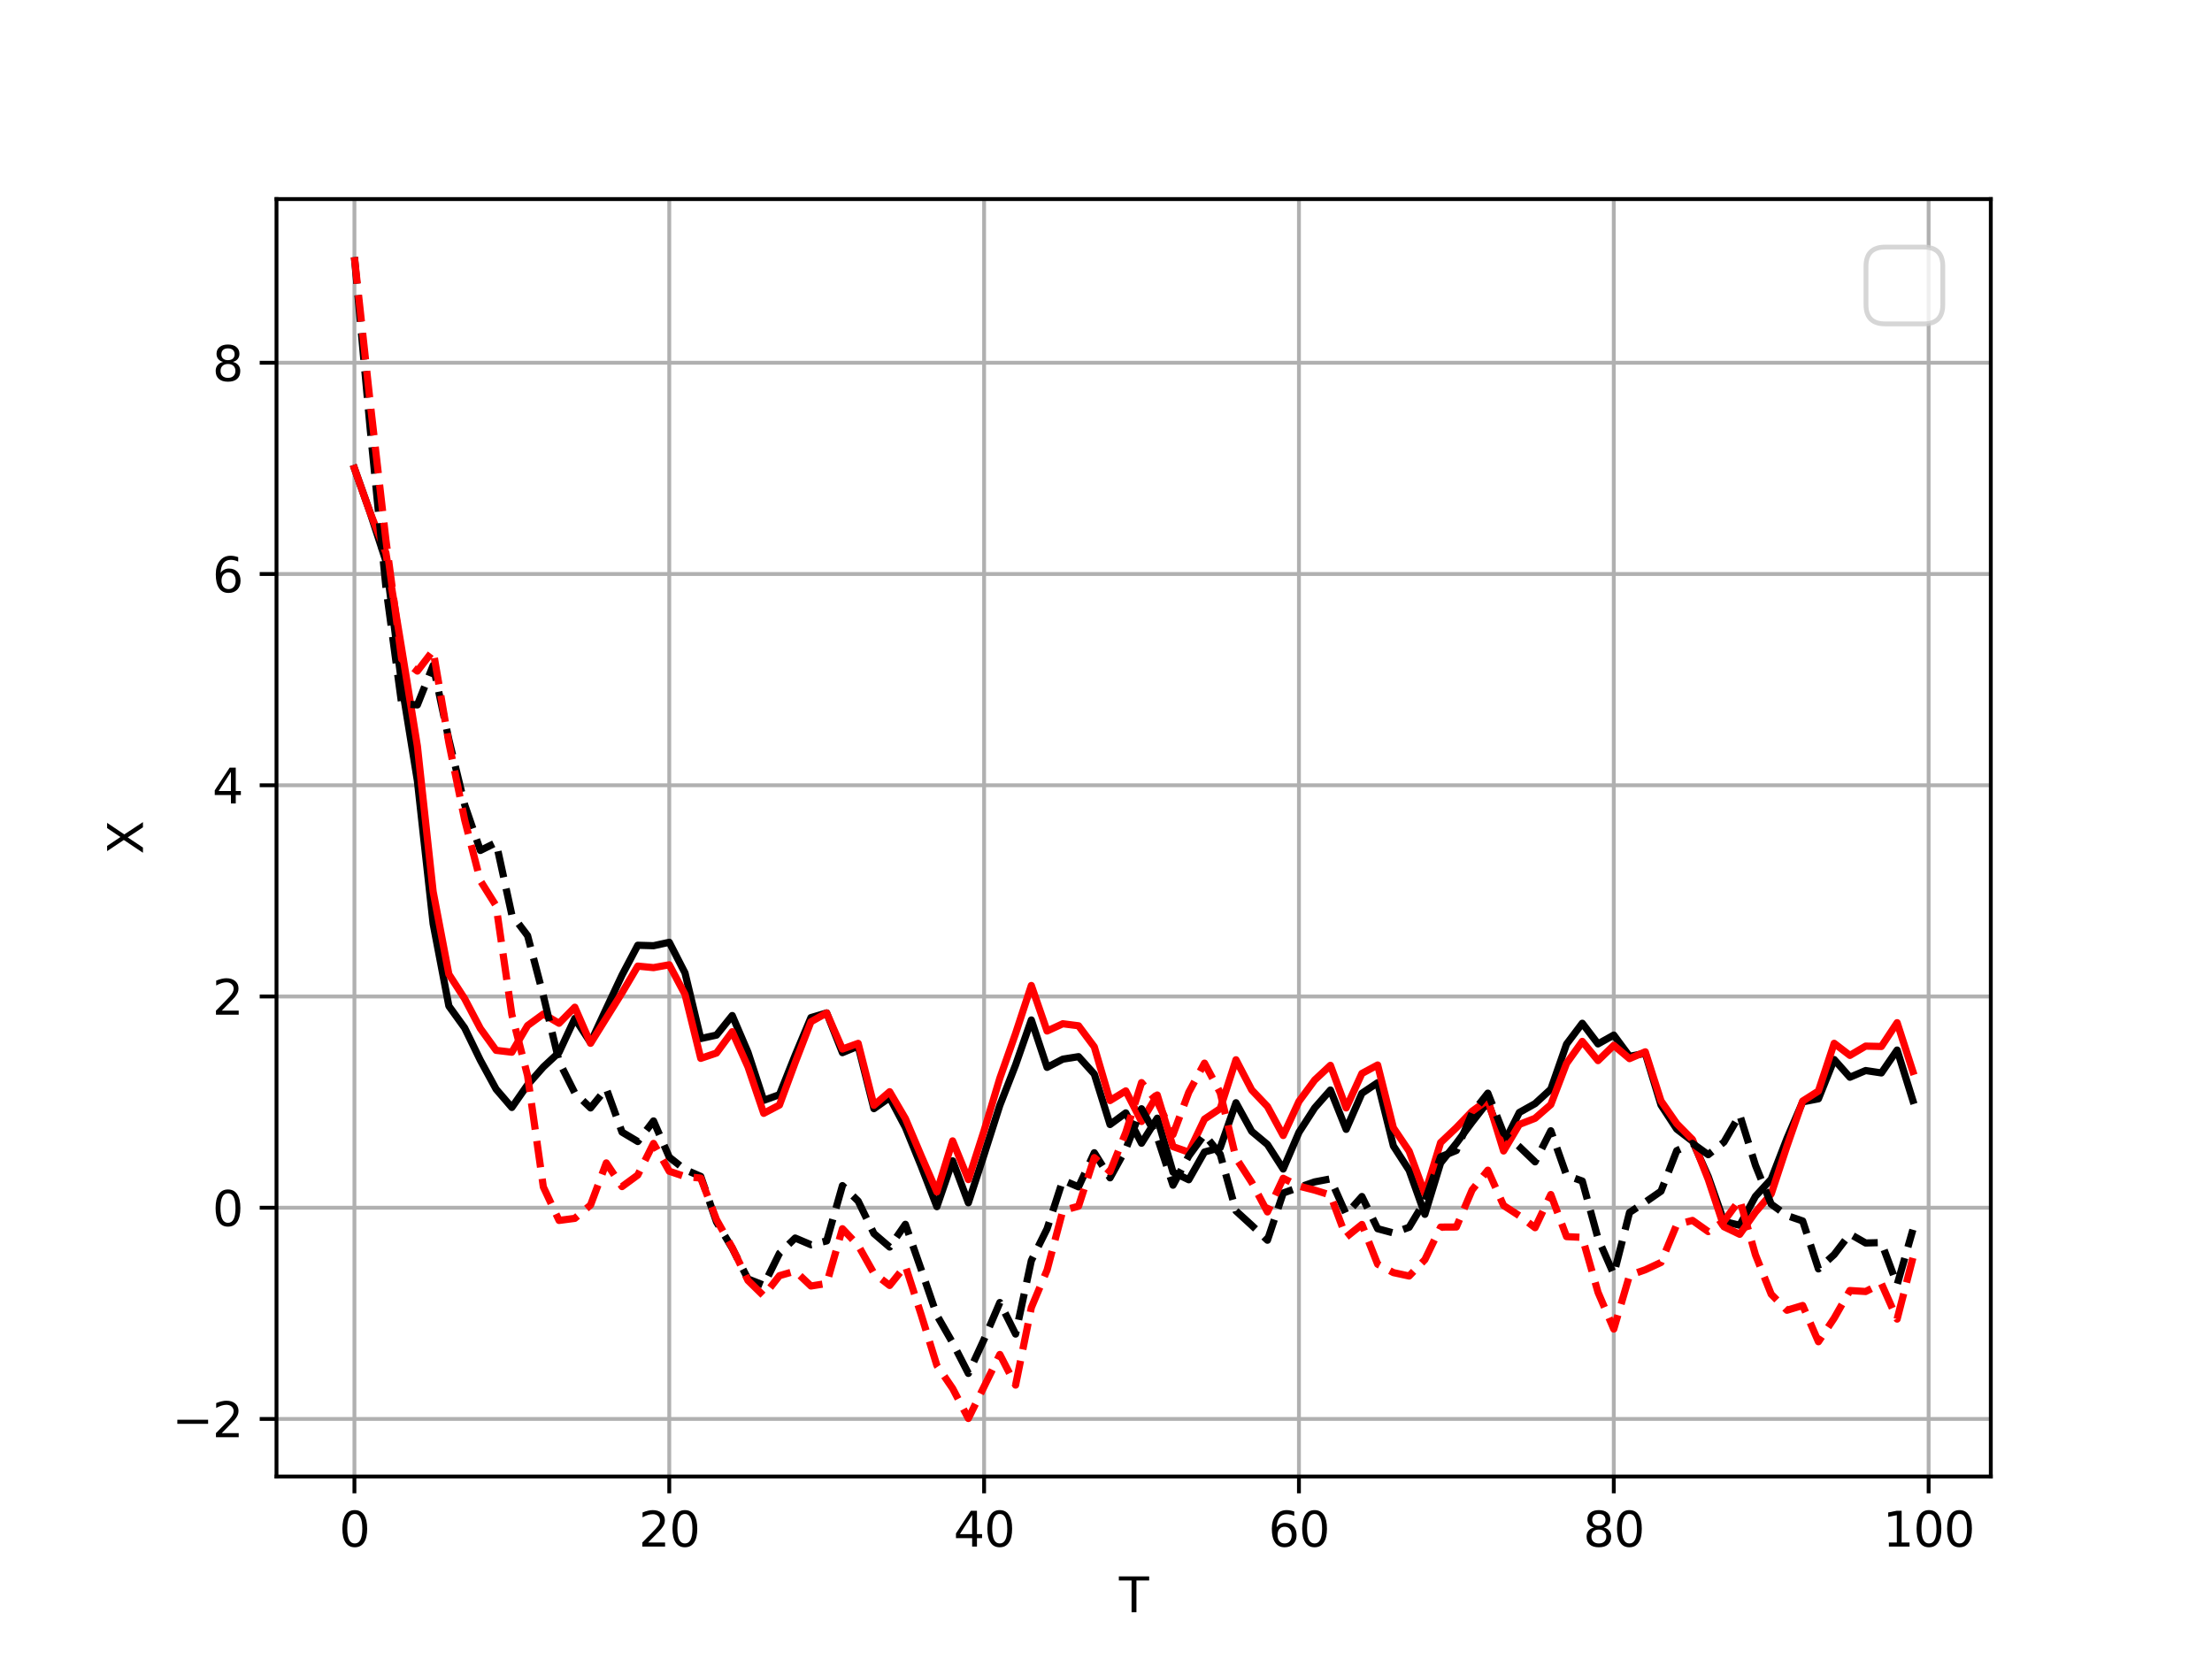 <?xml version="1.0" encoding="utf-8" standalone="no"?>
<!DOCTYPE svg PUBLIC "-//W3C//DTD SVG 1.1//EN"
  "http://www.w3.org/Graphics/SVG/1.1/DTD/svg11.dtd">
<svg xmlns:xlink="http://www.w3.org/1999/xlink" width="460.8pt" height="345.6pt" viewBox="0 0 460.8 345.6" xmlns="http://www.w3.org/2000/svg" version="1.1">
 <defs>
  <style type="text/css">*{stroke-linejoin: round; stroke-linecap: butt}</style>
 </defs>
 <g id="figure_1">
  <g id="patch_1">
   <path d="M 0 345.6 
L 460.8 345.6 
L 460.8 0 
L 0 0 
z
" style="fill: #ffffff"/>
  </g>
  <g id="axes_1">
   <g id="patch_2">
    <path d="M 57.6 307.584 
L 414.72 307.584 
L 414.72 41.472 
L 57.6 41.472 
z
" style="fill: #ffffff"/>
   </g>
   <g id="matplotlib.axis_1">
    <g id="xtick_1">
     <g id="line2d_1">
      <path d="M 73.833 307.584 
L 73.833 41.472 
" clip-path="url(#p769ac61cd8)" style="fill: none; stroke: #b0b0b0; stroke-width: 0.8; stroke-linecap: square"/>
     </g>
     <g id="line2d_2">
      <defs>
       <path id="m1fc5a6a76e" d="M 0 0 
L 0 3.5 
" style="stroke: #000000; stroke-width: 0.8"/>
      </defs>
      <g>
       <use xlink:href="#m1fc5a6a76e" x="73.833" y="307.584" style="stroke: #000000; stroke-width: 0.8"/>
      </g>
     </g>
     <g id="text_1">
      <!-- 0 -->
      <g transform="translate(70.651 322.182) scale(0.1 -0.1)">
       <defs>
        <path id="DejaVuSans-30" d="M 2034 4250 
Q 1547 4250 1301 3770 
Q 1056 3291 1056 2328 
Q 1056 1369 1301 889 
Q 1547 409 2034 409 
Q 2525 409 2770 889 
Q 3016 1369 3016 2328 
Q 3016 3291 2770 3770 
Q 2525 4250 2034 4250 
z
M 2034 4750 
Q 2819 4750 3233 4129 
Q 3647 3509 3647 2328 
Q 3647 1150 3233 529 
Q 2819 -91 2034 -91 
Q 1250 -91 836 529 
Q 422 1150 422 2328 
Q 422 3509 836 4129 
Q 1250 4750 2034 4750 
z
" transform="scale(0.016)"/>
       </defs>
       <use xlink:href="#DejaVuSans-30"/>
      </g>
     </g>
    </g>
    <g id="xtick_2">
     <g id="line2d_3">
      <path d="M 139.42 307.584 
L 139.42 41.472 
" clip-path="url(#p769ac61cd8)" style="fill: none; stroke: #b0b0b0; stroke-width: 0.8; stroke-linecap: square"/>
     </g>
     <g id="line2d_4">
      <g>
       <use xlink:href="#m1fc5a6a76e" x="139.42" y="307.584" style="stroke: #000000; stroke-width: 0.8"/>
      </g>
     </g>
     <g id="text_2">
      <!-- 20 -->
      <g transform="translate(133.057 322.182) scale(0.1 -0.1)">
       <defs>
        <path id="DejaVuSans-32" d="M 1228 531 
L 3431 531 
L 3431 0 
L 469 0 
L 469 531 
Q 828 903 1448 1529 
Q 2069 2156 2228 2338 
Q 2531 2678 2651 2914 
Q 2772 3150 2772 3378 
Q 2772 3750 2511 3984 
Q 2250 4219 1831 4219 
Q 1534 4219 1204 4116 
Q 875 4013 500 3803 
L 500 4441 
Q 881 4594 1212 4672 
Q 1544 4750 1819 4750 
Q 2544 4750 2975 4387 
Q 3406 4025 3406 3419 
Q 3406 3131 3298 2873 
Q 3191 2616 2906 2266 
Q 2828 2175 2409 1742 
Q 1991 1309 1228 531 
z
" transform="scale(0.016)"/>
       </defs>
       <use xlink:href="#DejaVuSans-32"/>
       <use xlink:href="#DejaVuSans-30" x="63.623"/>
      </g>
     </g>
    </g>
    <g id="xtick_3">
     <g id="line2d_5">
      <path d="M 205.006 307.584 
L 205.006 41.472 
" clip-path="url(#p769ac61cd8)" style="fill: none; stroke: #b0b0b0; stroke-width: 0.8; stroke-linecap: square"/>
     </g>
     <g id="line2d_6">
      <g>
       <use xlink:href="#m1fc5a6a76e" x="205.006" y="307.584" style="stroke: #000000; stroke-width: 0.8"/>
      </g>
     </g>
     <g id="text_3">
      <!-- 40 -->
      <g transform="translate(198.644 322.182) scale(0.1 -0.1)">
       <defs>
        <path id="DejaVuSans-34" d="M 2419 4116 
L 825 1625 
L 2419 1625 
L 2419 4116 
z
M 2253 4666 
L 3047 4666 
L 3047 1625 
L 3713 1625 
L 3713 1100 
L 3047 1100 
L 3047 0 
L 2419 0 
L 2419 1100 
L 313 1100 
L 313 1709 
L 2253 4666 
z
" transform="scale(0.016)"/>
       </defs>
       <use xlink:href="#DejaVuSans-34"/>
       <use xlink:href="#DejaVuSans-30" x="63.623"/>
      </g>
     </g>
    </g>
    <g id="xtick_4">
     <g id="line2d_7">
      <path d="M 270.593 307.584 
L 270.593 41.472 
" clip-path="url(#p769ac61cd8)" style="fill: none; stroke: #b0b0b0; stroke-width: 0.8; stroke-linecap: square"/>
     </g>
     <g id="line2d_8">
      <g>
       <use xlink:href="#m1fc5a6a76e" x="270.593" y="307.584" style="stroke: #000000; stroke-width: 0.8"/>
      </g>
     </g>
     <g id="text_4">
      <!-- 60 -->
      <g transform="translate(264.231 322.182) scale(0.1 -0.1)">
       <defs>
        <path id="DejaVuSans-36" d="M 2113 2584 
Q 1688 2584 1439 2293 
Q 1191 2003 1191 1497 
Q 1191 994 1439 701 
Q 1688 409 2113 409 
Q 2538 409 2786 701 
Q 3034 994 3034 1497 
Q 3034 2003 2786 2293 
Q 2538 2584 2113 2584 
z
M 3366 4563 
L 3366 3988 
Q 3128 4100 2886 4159 
Q 2644 4219 2406 4219 
Q 1781 4219 1451 3797 
Q 1122 3375 1075 2522 
Q 1259 2794 1537 2939 
Q 1816 3084 2150 3084 
Q 2853 3084 3261 2657 
Q 3669 2231 3669 1497 
Q 3669 778 3244 343 
Q 2819 -91 2113 -91 
Q 1303 -91 875 529 
Q 447 1150 447 2328 
Q 447 3434 972 4092 
Q 1497 4750 2381 4750 
Q 2619 4750 2861 4703 
Q 3103 4656 3366 4563 
z
" transform="scale(0.016)"/>
       </defs>
       <use xlink:href="#DejaVuSans-36"/>
       <use xlink:href="#DejaVuSans-30" x="63.623"/>
      </g>
     </g>
    </g>
    <g id="xtick_5">
     <g id="line2d_9">
      <path d="M 336.18 307.584 
L 336.18 41.472 
" clip-path="url(#p769ac61cd8)" style="fill: none; stroke: #b0b0b0; stroke-width: 0.8; stroke-linecap: square"/>
     </g>
     <g id="line2d_10">
      <g>
       <use xlink:href="#m1fc5a6a76e" x="336.18" y="307.584" style="stroke: #000000; stroke-width: 0.8"/>
      </g>
     </g>
     <g id="text_5">
      <!-- 80 -->
      <g transform="translate(329.817 322.182) scale(0.1 -0.1)">
       <defs>
        <path id="DejaVuSans-38" d="M 2034 2216 
Q 1584 2216 1326 1975 
Q 1069 1734 1069 1313 
Q 1069 891 1326 650 
Q 1584 409 2034 409 
Q 2484 409 2743 651 
Q 3003 894 3003 1313 
Q 3003 1734 2745 1975 
Q 2488 2216 2034 2216 
z
M 1403 2484 
Q 997 2584 770 2862 
Q 544 3141 544 3541 
Q 544 4100 942 4425 
Q 1341 4750 2034 4750 
Q 2731 4750 3128 4425 
Q 3525 4100 3525 3541 
Q 3525 3141 3298 2862 
Q 3072 2584 2669 2484 
Q 3125 2378 3379 2068 
Q 3634 1759 3634 1313 
Q 3634 634 3220 271 
Q 2806 -91 2034 -91 
Q 1263 -91 848 271 
Q 434 634 434 1313 
Q 434 1759 690 2068 
Q 947 2378 1403 2484 
z
M 1172 3481 
Q 1172 3119 1398 2916 
Q 1625 2713 2034 2713 
Q 2441 2713 2670 2916 
Q 2900 3119 2900 3481 
Q 2900 3844 2670 4047 
Q 2441 4250 2034 4250 
Q 1625 4250 1398 4047 
Q 1172 3844 1172 3481 
z
" transform="scale(0.016)"/>
       </defs>
       <use xlink:href="#DejaVuSans-38"/>
       <use xlink:href="#DejaVuSans-30" x="63.623"/>
      </g>
     </g>
    </g>
    <g id="xtick_6">
     <g id="line2d_11">
      <path d="M 401.767 307.584 
L 401.767 41.472 
" clip-path="url(#p769ac61cd8)" style="fill: none; stroke: #b0b0b0; stroke-width: 0.8; stroke-linecap: square"/>
     </g>
     <g id="line2d_12">
      <g>
       <use xlink:href="#m1fc5a6a76e" x="401.767" y="307.584" style="stroke: #000000; stroke-width: 0.8"/>
      </g>
     </g>
     <g id="text_6">
      <!-- 100 -->
      <g transform="translate(392.223 322.182) scale(0.1 -0.1)">
       <defs>
        <path id="DejaVuSans-31" d="M 794 531 
L 1825 531 
L 1825 4091 
L 703 3866 
L 703 4441 
L 1819 4666 
L 2450 4666 
L 2450 531 
L 3481 531 
L 3481 0 
L 794 0 
L 794 531 
z
" transform="scale(0.016)"/>
       </defs>
       <use xlink:href="#DejaVuSans-31"/>
       <use xlink:href="#DejaVuSans-30" x="63.623"/>
       <use xlink:href="#DejaVuSans-30" x="127.246"/>
      </g>
     </g>
    </g>
    <g id="text_7">
     <!-- T -->
     <g transform="translate(233.106 335.861) scale(0.1 -0.1)">
      <defs>
       <path id="DejaVuSans-54" d="M -19 4666 
L 3928 4666 
L 3928 4134 
L 2272 4134 
L 2272 0 
L 1638 0 
L 1638 4134 
L -19 4134 
L -19 4666 
z
" transform="scale(0.016)"/>
      </defs>
      <use xlink:href="#DejaVuSans-54"/>
     </g>
    </g>
   </g>
   <g id="matplotlib.axis_2">
    <g id="ytick_1">
     <g id="line2d_13">
      <path d="M 57.6 295.595 
L 414.72 295.595 
" clip-path="url(#p769ac61cd8)" style="fill: none; stroke: #b0b0b0; stroke-width: 0.8; stroke-linecap: square"/>
     </g>
     <g id="line2d_14">
      <defs>
       <path id="mb3c9dd6389" d="M 0 0 
L -3.5 0 
" style="stroke: #000000; stroke-width: 0.8"/>
      </defs>
      <g>
       <use xlink:href="#mb3c9dd6389" x="57.6" y="295.595" style="stroke: #000000; stroke-width: 0.8"/>
      </g>
     </g>
     <g id="text_8">
      <!-- −2 -->
      <g transform="translate(35.858 299.394) scale(0.1 -0.1)">
       <defs>
        <path id="DejaVuSans-2212" d="M 678 2272 
L 4684 2272 
L 4684 1741 
L 678 1741 
L 678 2272 
z
" transform="scale(0.016)"/>
       </defs>
       <use xlink:href="#DejaVuSans-2212"/>
       <use xlink:href="#DejaVuSans-32" x="83.789"/>
      </g>
     </g>
    </g>
    <g id="ytick_2">
     <g id="line2d_15">
      <path d="M 57.6 251.59 
L 414.72 251.59 
" clip-path="url(#p769ac61cd8)" style="fill: none; stroke: #b0b0b0; stroke-width: 0.8; stroke-linecap: square"/>
     </g>
     <g id="line2d_16">
      <g>
       <use xlink:href="#mb3c9dd6389" x="57.6" y="251.59" style="stroke: #000000; stroke-width: 0.8"/>
      </g>
     </g>
     <g id="text_9">
      <!-- 0 -->
      <g transform="translate(44.237 255.389) scale(0.1 -0.1)">
       <use xlink:href="#DejaVuSans-30"/>
      </g>
     </g>
    </g>
    <g id="ytick_3">
     <g id="line2d_17">
      <path d="M 57.6 207.585 
L 414.72 207.585 
" clip-path="url(#p769ac61cd8)" style="fill: none; stroke: #b0b0b0; stroke-width: 0.8; stroke-linecap: square"/>
     </g>
     <g id="line2d_18">
      <g>
       <use xlink:href="#mb3c9dd6389" x="57.6" y="207.585" style="stroke: #000000; stroke-width: 0.8"/>
      </g>
     </g>
     <g id="text_10">
      <!-- 2 -->
      <g transform="translate(44.237 211.384) scale(0.1 -0.1)">
       <use xlink:href="#DejaVuSans-32"/>
      </g>
     </g>
    </g>
    <g id="ytick_4">
     <g id="line2d_19">
      <path d="M 57.6 163.58 
L 414.72 163.58 
" clip-path="url(#p769ac61cd8)" style="fill: none; stroke: #b0b0b0; stroke-width: 0.8; stroke-linecap: square"/>
     </g>
     <g id="line2d_20">
      <g>
       <use xlink:href="#mb3c9dd6389" x="57.6" y="163.58" style="stroke: #000000; stroke-width: 0.8"/>
      </g>
     </g>
     <g id="text_11">
      <!-- 4 -->
      <g transform="translate(44.237 167.379) scale(0.1 -0.1)">
       <use xlink:href="#DejaVuSans-34"/>
      </g>
     </g>
    </g>
    <g id="ytick_5">
     <g id="line2d_21">
      <path d="M 57.6 119.575 
L 414.72 119.575 
" clip-path="url(#p769ac61cd8)" style="fill: none; stroke: #b0b0b0; stroke-width: 0.8; stroke-linecap: square"/>
     </g>
     <g id="line2d_22">
      <g>
       <use xlink:href="#mb3c9dd6389" x="57.6" y="119.575" style="stroke: #000000; stroke-width: 0.8"/>
      </g>
     </g>
     <g id="text_12">
      <!-- 6 -->
      <g transform="translate(44.237 123.374) scale(0.1 -0.1)">
       <use xlink:href="#DejaVuSans-36"/>
      </g>
     </g>
    </g>
    <g id="ytick_6">
     <g id="line2d_23">
      <path d="M 57.6 75.57 
L 414.72 75.57 
" clip-path="url(#p769ac61cd8)" style="fill: none; stroke: #b0b0b0; stroke-width: 0.8; stroke-linecap: square"/>
     </g>
     <g id="line2d_24">
      <g>
       <use xlink:href="#mb3c9dd6389" x="57.6" y="75.57" style="stroke: #000000; stroke-width: 0.8"/>
      </g>
     </g>
     <g id="text_13">
      <!-- 8 -->
      <g transform="translate(44.237 79.37) scale(0.1 -0.1)">
       <use xlink:href="#DejaVuSans-38"/>
      </g>
     </g>
    </g>
    <g id="text_14">
     <!-- X -->
     <g transform="translate(29.778 177.953) rotate(-90) scale(0.1 -0.1)">
      <defs>
       <path id="DejaVuSans-58" d="M 403 4666 
L 1081 4666 
L 2241 2931 
L 3406 4666 
L 4084 4666 
L 2584 2425 
L 4184 0 
L 3506 0 
L 2194 1984 
L 872 0 
L 191 0 
L 1856 2491 
L 403 4666 
z
" transform="scale(0.016)"/>
      </defs>
      <use xlink:href="#DejaVuSans-58"/>
     </g>
    </g>
   </g>
   <g id="line2d_25">
    <path d="M 73.833 97.573 
L 77.112 106.809 
L 80.391 116.895 
L 83.671 142.469 
L 86.95 162.663 
L 90.229 192.436 
L 93.509 209.577 
L 96.788 214.122 
L 100.067 220.87 
L 103.347 226.892 
L 106.626 230.704 
L 109.905 225.994 
L 113.185 222.274 
L 116.464 219.222 
L 119.743 212.161 
L 123.023 217.185 
L 126.302 210.116 
L 129.581 203.132 
L 132.861 196.915 
L 136.14 197.01 
L 139.42 196.295 
L 142.699 202.684 
L 145.978 216.348 
L 149.258 215.629 
L 152.537 211.555 
L 155.816 219.209 
L 159.096 229.224 
L 162.375 228.038 
L 165.654 219.807 
L 168.934 211.984 
L 172.213 211.014 
L 175.492 219.284 
L 178.772 217.93 
L 182.051 230.951 
L 185.33 228.646 
L 188.61 234.843 
L 191.889 242.897 
L 195.168 251.365 
L 198.448 241.826 
L 201.727 250.564 
L 205.006 240.518 
L 208.286 230.254 
L 211.565 221.853 
L 214.844 212.479 
L 218.124 222.349 
L 221.403 220.642 
L 224.682 220.118 
L 227.962 223.745 
L 231.241 234.259 
L 234.52 231.84 
L 237.8 238.154 
L 241.079 232.939 
L 244.358 244.183 
L 247.638 245.763 
L 250.917 239.984 
L 254.196 239.082 
L 257.476 229.723 
L 260.755 235.687 
L 264.034 238.42 
L 267.314 243.525 
L 270.593 235.885 
L 273.872 230.799 
L 277.152 227.073 
L 280.431 235.263 
L 283.71 227.752 
L 286.99 225.548 
L 290.269 238.721 
L 293.548 243.789 
L 296.828 252.968 
L 300.107 242.26 
L 303.386 238.178 
L 306.666 233.748 
L 309.945 229.552 
L 313.224 238.251 
L 316.504 231.749 
L 319.783 229.91 
L 323.062 226.902 
L 326.342 217.508 
L 329.621 213.163 
L 332.9 217.462 
L 336.18 215.63 
L 339.459 220.061 
L 342.739 219.411 
L 346.018 230.192 
L 349.297 235.209 
L 352.577 237.722 
L 355.856 245.11 
L 359.135 254.462 
L 362.415 255.242 
L 365.694 249.212 
L 368.973 245.647 
L 372.253 237.169 
L 375.532 229.538 
L 378.811 228.904 
L 382.091 220.725 
L 385.37 224.409 
L 388.649 223.013 
L 391.929 223.511 
L 395.208 218.744 
L 398.487 229.255 
" clip-path="url(#p769ac61cd8)" style="fill: none; stroke: #000000; stroke-width: 1.5; stroke-linecap: square"/>
   </g>
   <g id="line2d_26">
    <path d="M 73.833 97.573 
L 77.112 106.809 
L 80.391 115.162 
L 83.671 135.126 
L 86.95 155.451 
L 90.229 185.727 
L 93.509 202.962 
L 96.788 208.033 
L 100.067 214.256 
L 103.347 218.803 
L 106.626 219.194 
L 109.905 213.644 
L 113.185 211.25 
L 116.464 213.165 
L 119.743 209.82 
L 123.023 217.339 
L 126.302 212.076 
L 129.581 206.812 
L 132.861 201.259 
L 136.14 201.573 
L 139.42 200.982 
L 142.699 207.153 
L 145.978 220.474 
L 149.258 219.365 
L 152.537 214.925 
L 155.816 222.249 
L 159.096 231.926 
L 162.375 230.2 
L 165.654 221.335 
L 168.934 212.849 
L 172.213 211.019 
L 175.492 218.533 
L 178.772 217.352 
L 182.051 230.255 
L 185.33 227.424 
L 188.61 233.012 
L 191.889 240.746 
L 195.168 248.292 
L 198.448 237.667 
L 201.727 245.729 
L 205.006 235.521 
L 208.286 224.6 
L 211.565 215.294 
L 214.844 205.297 
L 218.124 214.779 
L 221.403 213.267 
L 224.682 213.688 
L 227.962 218.083 
L 231.241 229.263 
L 234.52 227.254 
L 237.8 233.624 
L 241.079 228.109 
L 244.358 238.859 
L 247.638 240.018 
L 250.917 233.139 
L 254.196 230.942 
L 257.476 220.77 
L 260.755 227.061 
L 264.034 230.503 
L 267.314 236.545 
L 270.593 229.448 
L 273.872 224.993 
L 277.152 221.933 
L 280.431 230.799 
L 283.71 223.621 
L 286.99 221.858 
L 290.269 234.952 
L 293.548 239.811 
L 296.828 248.691 
L 300.107 238.024 
L 303.386 234.918 
L 306.666 231.502 
L 309.945 229.114 
L 313.224 239.767 
L 316.504 234.243 
L 319.783 232.963 
L 323.062 230.104 
L 326.342 221.524 
L 329.621 216.942 
L 332.9 220.944 
L 336.18 217.763 
L 339.459 220.532 
L 342.739 219.112 
L 346.018 229.341 
L 349.297 234.071 
L 352.577 237.394 
L 355.856 245.691 
L 359.135 255.554 
L 362.415 257.13 
L 365.694 252.515 
L 368.973 248.718 
L 372.253 238.773 
L 375.532 229.371 
L 378.811 227.287 
L 382.091 217.342 
L 385.37 219.859 
L 388.649 217.924 
L 391.929 218 
L 395.208 213.043 
L 398.487 223.2 
" clip-path="url(#p769ac61cd8)" style="fill: none; stroke: #ff0000; stroke-width: 1.5; stroke-linecap: square"/>
   </g>
   <g id="line2d_27">
    <path d="M 73.833 53.568 
L 77.112 89.269 
L 80.391 122.267 
L 83.671 146.601 
L 86.95 146.844 
L 90.229 138.619 
L 93.509 154.08 
L 96.788 167.61 
L 100.067 177.165 
L 103.347 175.532 
L 106.626 190.588 
L 109.905 194.907 
L 113.185 207.393 
L 116.464 221.146 
L 119.743 227.682 
L 123.023 230.804 
L 126.302 226.773 
L 129.581 235.841 
L 132.861 237.799 
L 136.14 233.512 
L 139.42 241.063 
L 142.699 243.653 
L 145.978 245.066 
L 149.258 254.551 
L 152.537 260.018 
L 155.816 266.435 
L 159.096 267.727 
L 162.375 261.085 
L 165.654 257.905 
L 168.934 259.301 
L 172.213 258.506 
L 175.492 246.989 
L 178.772 250.211 
L 182.051 256.97 
L 185.33 259.784 
L 188.61 255.045 
L 191.889 264.431 
L 195.168 273.996 
L 198.448 279.72 
L 201.727 286.104 
L 205.006 279 
L 208.286 271.339 
L 211.565 277.909 
L 214.844 262.603 
L 218.124 255.976 
L 221.403 245.848 
L 224.682 247.247 
L 227.962 240.138 
L 231.241 245.363 
L 234.52 239.405 
L 237.8 230.977 
L 241.079 236.902 
L 244.358 246.898 
L 247.638 240.815 
L 250.917 236.349 
L 254.196 240.458 
L 257.476 252.256 
L 260.755 255.255 
L 264.034 258.36 
L 267.314 248.527 
L 270.593 247.352 
L 273.872 246.208 
L 277.152 245.586 
L 280.431 252.95 
L 283.71 249.255 
L 286.99 255.965 
L 290.269 256.847 
L 293.548 255.662 
L 296.828 250.187 
L 300.107 240.994 
L 303.386 239.664 
L 306.666 231.873 
L 309.945 227.724 
L 313.224 236.05 
L 316.504 238.882 
L 319.783 242.032 
L 323.062 235.562 
L 326.342 244.852 
L 329.621 246.033 
L 332.9 257.994 
L 336.18 265.481 
L 339.459 252.582 
L 342.739 250.426 
L 346.018 248.148 
L 349.297 239.708 
L 352.577 238.189 
L 355.856 240.543 
L 359.135 237.916 
L 362.415 232.235 
L 365.694 242.746 
L 368.973 250.844 
L 372.253 253.219 
L 375.532 254.349 
L 378.811 264.332 
L 382.091 261.349 
L 385.37 257.063 
L 388.649 258.94 
L 391.929 258.849 
L 395.208 267.633 
L 398.487 256.173 
" clip-path="url(#p769ac61cd8)" style="fill: none; stroke-dasharray: 5.55,2.4; stroke-dashoffset: 0; stroke: #000000; stroke-width: 1.5"/>
   </g>
   <g id="line2d_28">
    <path d="M 73.833 53.568 
L 77.112 83.846 
L 80.391 112.485 
L 83.671 137.297 
L 86.95 139.797 
L 90.229 135.519 
L 93.509 154.743 
L 96.788 170.747 
L 100.067 183.474 
L 103.347 188.688 
L 106.626 211.363 
L 109.905 224.096 
L 113.185 247.255 
L 116.464 254.236 
L 119.743 253.808 
L 123.023 251.029 
L 126.302 242.26 
L 129.581 247.188 
L 132.861 244.783 
L 136.14 238.199 
L 139.42 243.99 
L 142.699 245.098 
L 145.978 245.418 
L 149.258 254.072 
L 152.537 259.919 
L 155.816 266.741 
L 159.096 269.951 
L 162.375 265.748 
L 165.654 264.794 
L 168.934 267.899 
L 172.213 267.37 
L 175.492 255.967 
L 178.772 259.434 
L 182.051 265.253 
L 185.33 267.784 
L 188.61 263.71 
L 191.889 273.853 
L 195.168 284.44 
L 198.448 289.235 
L 201.727 295.488 
L 205.006 288.85 
L 208.286 282.164 
L 211.565 288.543 
L 214.844 272.394 
L 218.124 264.585 
L 221.403 252.195 
L 224.682 251.268 
L 227.962 241.154 
L 231.241 244.074 
L 234.52 235.923 
L 237.8 225.526 
L 241.079 229.499 
L 244.358 236.344 
L 247.638 227.556 
L 250.917 221.469 
L 254.196 227.643 
L 257.476 241.235 
L 260.755 246.304 
L 264.034 252.466 
L 267.314 245.461 
L 270.593 247.091 
L 273.872 247.925 
L 277.152 248.951 
L 280.431 257.719 
L 283.71 255.077 
L 286.99 263.354 
L 290.269 265.108 
L 293.548 265.817 
L 296.828 262.416 
L 300.107 255.626 
L 303.386 255.606 
L 306.666 247.892 
L 309.945 243.775 
L 313.224 251.124 
L 316.504 253.257 
L 319.783 255.749 
L 323.062 248.845 
L 326.342 257.609 
L 329.621 257.77 
L 332.9 269.224 
L 336.18 276.865 
L 339.459 265.673 
L 342.739 264.519 
L 346.018 262.993 
L 349.297 255.099 
L 352.577 254.237 
L 355.856 256.559 
L 359.135 254.405 
L 362.415 249.934 
L 365.694 261.404 
L 368.973 269.604 
L 372.253 272.949 
L 375.532 271.959 
L 378.811 279.505 
L 382.091 274.601 
L 385.37 268.84 
L 388.649 269.044 
L 391.929 267.392 
L 395.208 274.787 
L 398.487 262.053 
" clip-path="url(#p769ac61cd8)" style="fill: none; stroke-dasharray: 5.55,2.4; stroke-dashoffset: 0; stroke: #ff0000; stroke-width: 1.5"/>
   </g>
   <g id="patch_3">
    <path d="M 57.6 307.584 
L 57.6 41.472 
" style="fill: none; stroke: #000000; stroke-width: 0.8; stroke-linejoin: miter; stroke-linecap: square"/>
   </g>
   <g id="patch_4">
    <path d="M 414.72 307.584 
L 414.72 41.472 
" style="fill: none; stroke: #000000; stroke-width: 0.8; stroke-linejoin: miter; stroke-linecap: square"/>
   </g>
   <g id="patch_5">
    <path d="M 57.6 307.584 
L 414.72 307.584 
" style="fill: none; stroke: #000000; stroke-width: 0.8; stroke-linejoin: miter; stroke-linecap: square"/>
   </g>
   <g id="patch_6">
    <path d="M 57.6 41.472 
L 414.72 41.472 
" style="fill: none; stroke: #000000; stroke-width: 0.8; stroke-linejoin: miter; stroke-linecap: square"/>
   </g>
   <g id="legend_1">
    <g id="patch_7">
     <path d="M 392.72 67.472 
L 400.72 67.472 
Q 404.72 67.472 404.72 63.472 
L 404.72 55.472 
Q 404.72 51.472 400.72 51.472 
L 392.72 51.472 
Q 388.72 51.472 388.72 55.472 
L 388.72 63.472 
Q 388.72 67.472 392.72 67.472 
z
" style="fill: #ffffff; opacity: 0.8; stroke: #cccccc; stroke-linejoin: miter"/>
    </g>
   </g>
  </g>
 </g>
 <defs>
  <clipPath id="p769ac61cd8">
   <rect x="57.6" y="41.472" width="357.12" height="266.112"/>
  </clipPath>
 </defs>
</svg>
